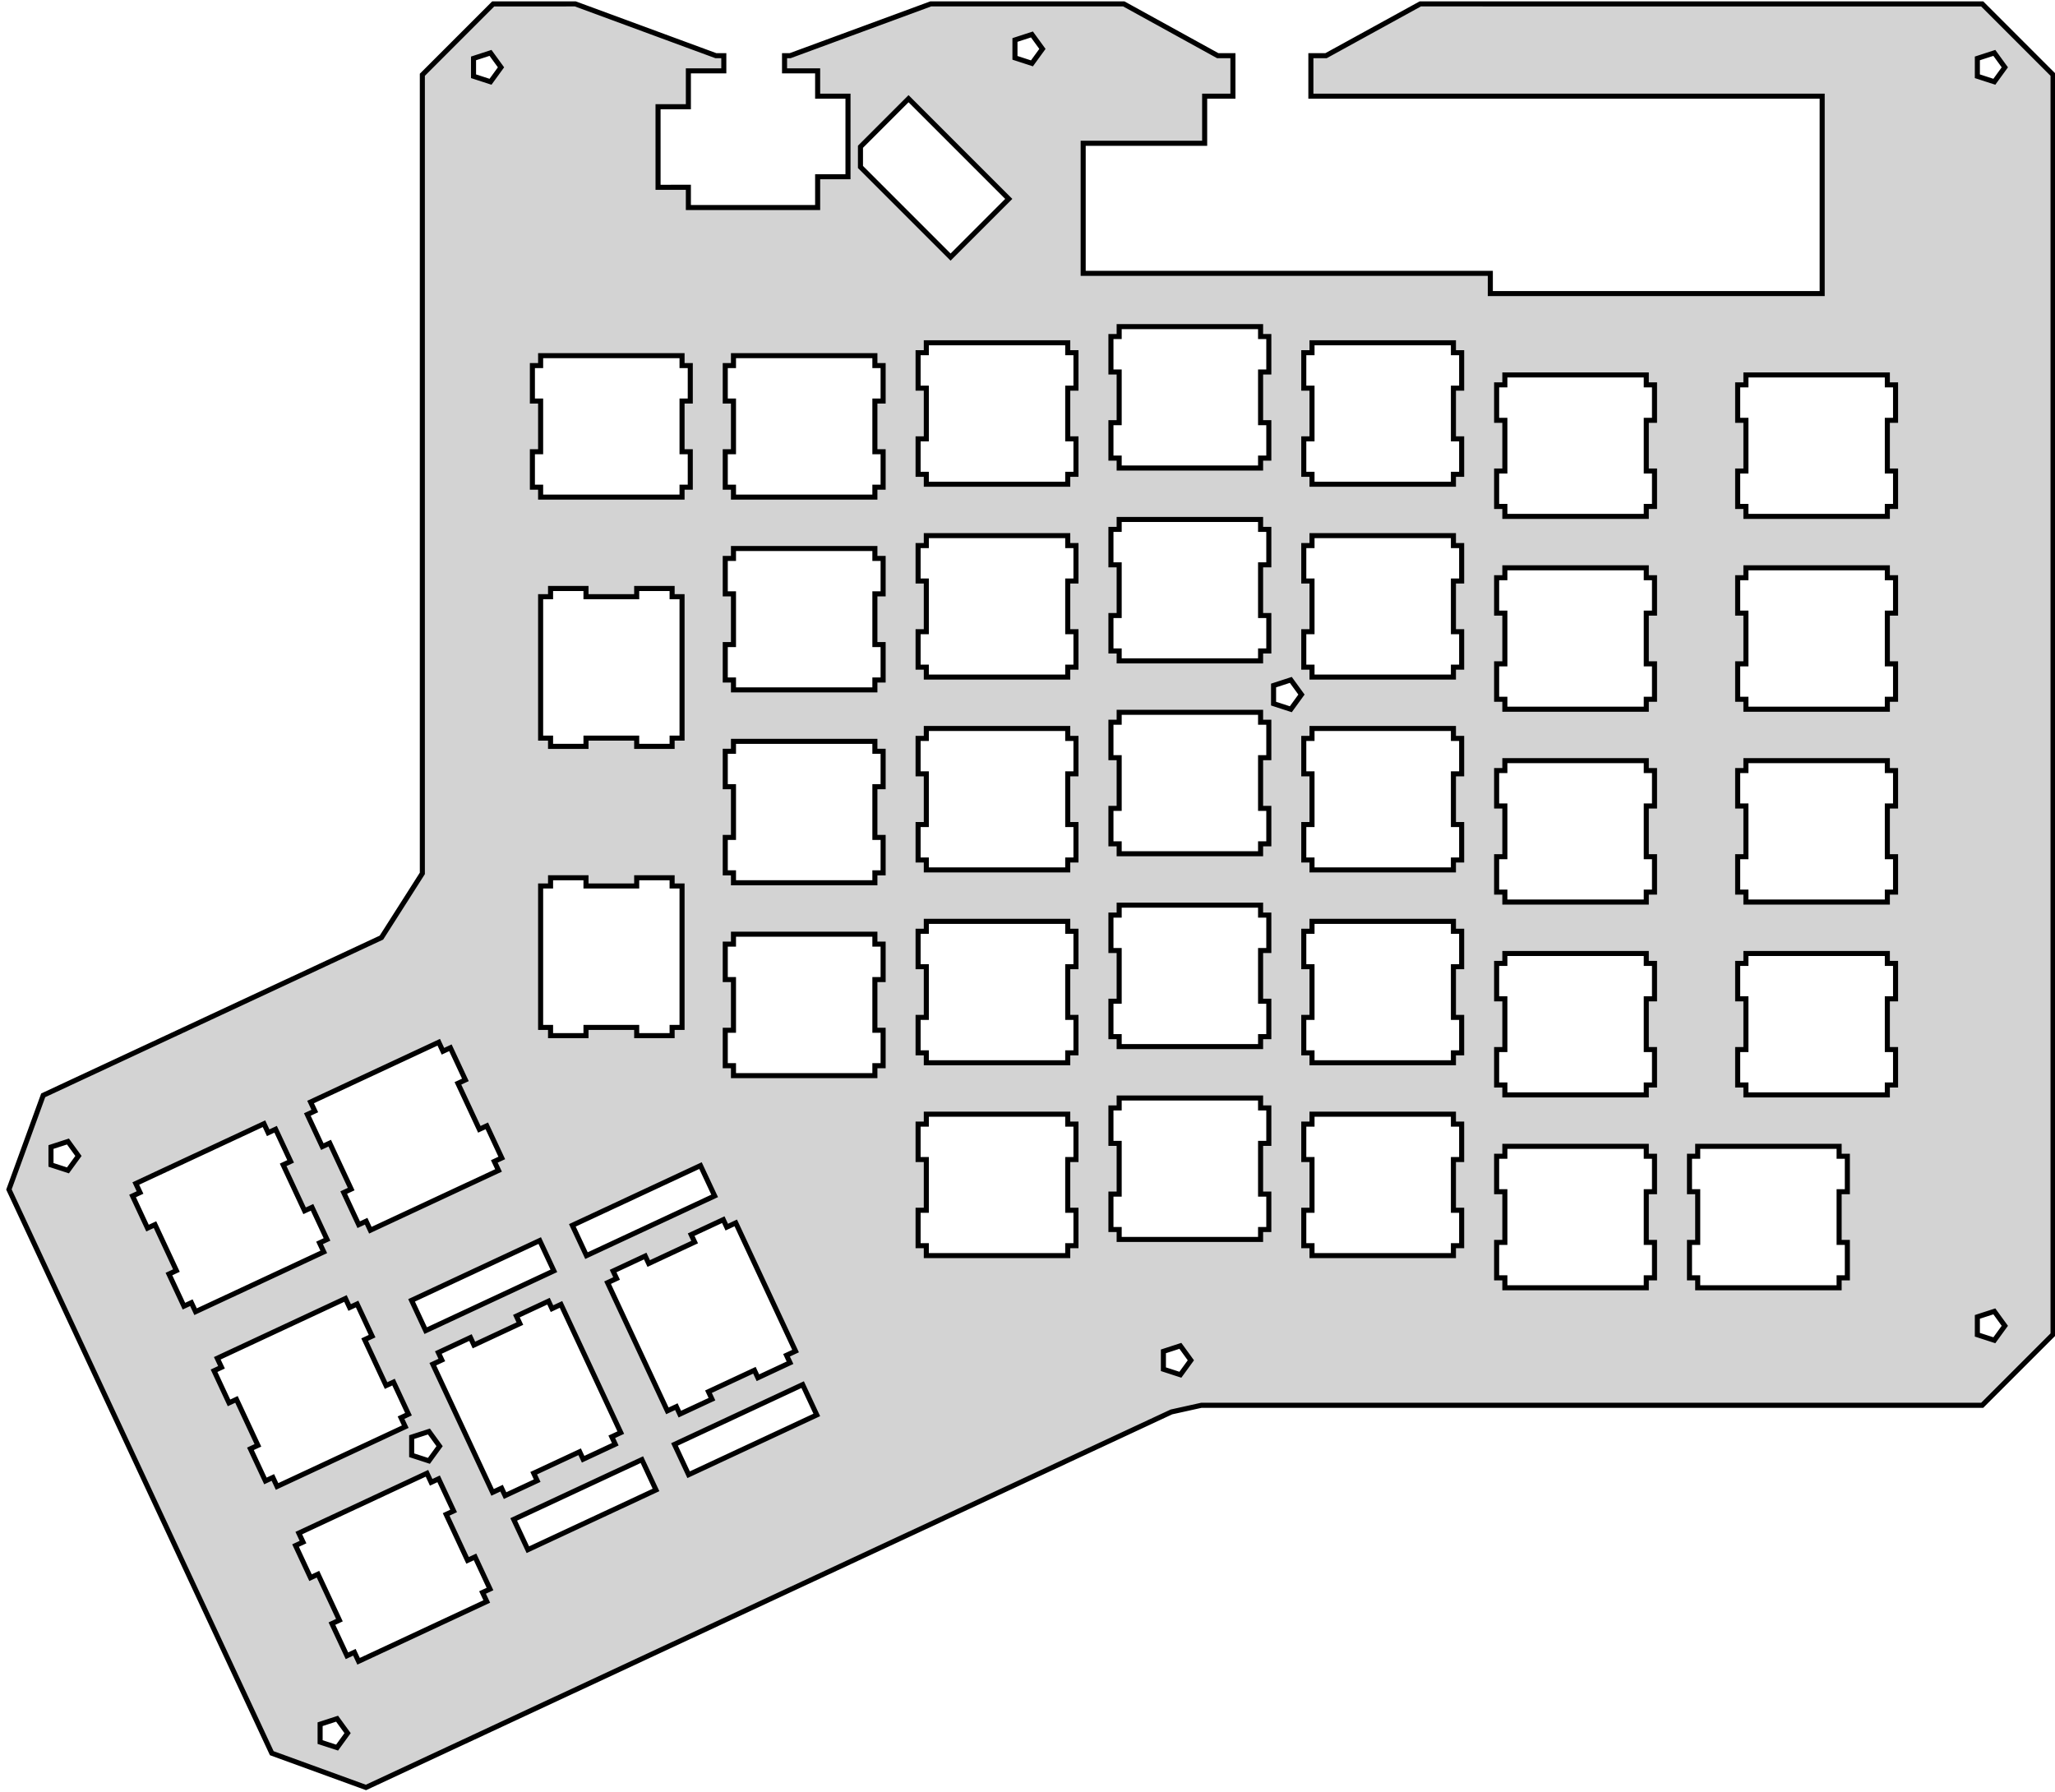 <?xml version="1.0" standalone="no"?>
<!DOCTYPE svg PUBLIC "-//W3C//DTD SVG 1.1//EN" "http://www.w3.org/Graphics/SVG/1.1/DTD/svg11.dtd">
<svg width="203mm" height="177mm" viewBox="12 -187 203 177" xmlns="http://www.w3.org/2000/svg" version="1.1">
<title>OpenSCAD Model</title>
<path d="
M 127.717,-47.528 L 130.675,-48.184 L 207.808,-48.184 L 214.808,-55.184 L 214.808,-179.613 L 207.808,-186.613
 L 152.299,-186.614 L 142.993,-181.501 L 141.493,-181.501 L 141.493,-177.5 L 192,-177.5 L 192,-158
 L 159.219,-158 L 159.219,-160 L 119,-160 L 119,-172.847 L 131,-172.847 L 131,-177.5
 L 133.792,-177.5 L 133.792,-181.501 L 132.292,-181.501 L 123.012,-186.614 L 103.937,-186.614 L 90.057,-181.501
 L 89.5,-181.501 L 89.5,-180 L 92.77,-180 L 92.77,-177.5 L 95.768,-177.5 L 95.767,-169.541
 L 92.77,-169.543 L 92.77,-166.5 L 80,-166.5 L 80,-168.5 L 77.005,-168.498 L 77.004,-176.457
 L 80,-176.457 L 80,-180 L 83.5,-180 L 83.5,-181.501 L 82.714,-181.501 L 68.834,-186.614
 L 60.721,-186.613 L 53.721,-179.613 L 53.721,-100.725 L 49.679,-94.381 L 16.269,-78.803 L 12.883,-69.5
 L 38.848,-13.818 L 48.149,-10.433 z
M 112.261,-181.287 L 112.261,-183.051 L 113.938,-183.596 L 114.975,-182.169 L 113.938,-180.742 z
M 58.777,-179.468 L 58.777,-181.231 L 60.455,-181.776 L 61.491,-180.35 L 60.455,-178.923 z
M 207.33,-179.468 L 207.33,-181.231 L 209.008,-181.776 L 210.044,-180.35 L 209.008,-178.923 z
M 97,-170.505 L 97,-172.502 L 101.749,-177.251 L 111.648,-167.352 L 105.901,-161.604 z
M 122.555,-140.767 L 122.555,-141.747 L 121.742,-141.747 L 121.742,-145.247 L 122.555,-145.247 L 122.555,-150.256
 L 121.742,-150.256 L 121.742,-153.757 L 122.555,-153.757 L 122.555,-154.736 L 136.525,-154.736 L 136.525,-153.757
 L 137.338,-153.757 L 137.338,-150.256 L 136.525,-150.256 L 136.525,-145.247 L 137.338,-145.247 L 137.338,-141.747
 L 136.525,-141.747 L 136.525,-140.767 z
M 103.505,-139.169 L 103.505,-140.149 L 102.692,-140.149 L 102.692,-143.649 L 103.505,-143.649 L 103.505,-148.658
 L 102.692,-148.658 L 102.692,-152.159 L 103.505,-152.159 L 103.505,-153.139 L 117.475,-153.139 L 117.475,-152.159
 L 118.288,-152.159 L 118.288,-148.658 L 117.475,-148.658 L 117.475,-143.649 L 118.288,-143.649 L 118.288,-140.149
 L 117.475,-140.149 L 117.475,-139.169 z
M 141.605,-139.169 L 141.605,-140.149 L 140.792,-140.149 L 140.792,-143.649 L 141.605,-143.649 L 141.605,-148.658
 L 140.792,-148.658 L 140.792,-152.159 L 141.605,-152.159 L 141.605,-153.139 L 155.575,-153.139 L 155.575,-152.159
 L 156.388,-152.159 L 156.388,-148.658 L 155.575,-148.658 L 155.575,-143.649 L 156.388,-143.649 L 156.388,-140.149
 L 155.575,-140.149 L 155.575,-139.169 z
M 65.405,-137.896 L 65.405,-138.877 L 64.592,-138.877 L 64.592,-142.377 L 65.405,-142.377 L 65.405,-147.386
 L 64.592,-147.386 L 64.592,-150.886 L 65.405,-150.886 L 65.405,-151.866 L 79.375,-151.866 L 79.375,-150.886
 L 80.188,-150.886 L 80.188,-147.386 L 79.375,-147.386 L 79.375,-142.377 L 80.188,-142.377 L 80.188,-138.877
 L 79.375,-138.877 L 79.375,-137.896 z
M 84.455,-137.896 L 84.455,-138.877 L 83.643,-138.877 L 83.643,-142.377 L 84.455,-142.377 L 84.455,-147.386
 L 83.643,-147.386 L 83.643,-150.886 L 84.455,-150.886 L 84.455,-151.866 L 98.425,-151.866 L 98.425,-150.886
 L 99.238,-150.886 L 99.238,-147.386 L 98.425,-147.386 L 98.425,-142.377 L 99.238,-142.377 L 99.238,-138.877
 L 98.425,-138.877 L 98.425,-137.896 z
M 184.468,-135.991 L 184.468,-136.972 L 183.654,-136.972 L 183.654,-140.472 L 184.468,-140.472 L 184.468,-145.481
 L 183.654,-145.481 L 183.654,-148.981 L 184.468,-148.981 L 184.468,-149.962 L 198.438,-149.962 L 198.438,-148.981
 L 199.25,-148.981 L 199.25,-145.481 L 198.438,-145.481 L 198.438,-140.472 L 199.25,-140.472 L 199.25,-136.972
 L 198.438,-136.972 L 198.438,-135.991 z
M 160.655,-135.991 L 160.655,-136.972 L 159.842,-136.972 L 159.842,-140.472 L 160.655,-140.472 L 160.655,-145.481
 L 159.842,-145.481 L 159.842,-148.981 L 160.655,-148.981 L 160.655,-149.962 L 174.625,-149.962 L 174.625,-148.981
 L 175.438,-148.981 L 175.438,-145.481 L 174.625,-145.481 L 174.625,-140.472 L 175.438,-140.472 L 175.438,-136.972
 L 174.625,-136.972 L 174.625,-135.991 z
M 122.555,-121.717 L 122.555,-122.697 L 121.742,-122.697 L 121.742,-126.197 L 122.555,-126.197 L 122.555,-131.206
 L 121.742,-131.206 L 121.742,-134.706 L 122.555,-134.706 L 122.555,-135.687 L 136.525,-135.687 L 136.525,-134.706
 L 137.338,-134.706 L 137.338,-131.206 L 136.525,-131.206 L 136.525,-126.197 L 137.338,-126.197 L 137.338,-122.697
 L 136.525,-122.697 L 136.525,-121.717 z
M 103.505,-120.119 L 103.505,-121.1 L 102.692,-121.1 L 102.692,-124.6 L 103.505,-124.6 L 103.505,-129.608
 L 102.692,-129.608 L 102.692,-133.108 L 103.505,-133.108 L 103.505,-134.089 L 117.475,-134.089 L 117.475,-133.108
 L 118.288,-133.108 L 118.288,-129.608 L 117.475,-129.608 L 117.475,-124.6 L 118.288,-124.6 L 118.288,-121.1
 L 117.475,-121.1 L 117.475,-120.119 z
M 141.605,-120.119 L 141.605,-121.1 L 140.792,-121.1 L 140.792,-124.6 L 141.605,-124.6 L 141.605,-129.608
 L 140.792,-129.608 L 140.792,-133.108 L 141.605,-133.108 L 141.605,-134.089 L 155.575,-134.089 L 155.575,-133.108
 L 156.388,-133.108 L 156.388,-129.608 L 155.575,-129.608 L 155.575,-124.6 L 156.388,-124.6 L 156.388,-121.1
 L 155.575,-121.1 L 155.575,-120.119 z
M 84.455,-118.85 L 84.455,-119.829 L 83.643,-119.829 L 83.643,-123.33 L 84.455,-123.33 L 84.455,-128.339
 L 83.643,-128.339 L 83.643,-131.839 L 84.455,-131.839 L 84.455,-132.819 L 98.425,-132.819 L 98.425,-131.839
 L 99.238,-131.839 L 99.238,-128.339 L 98.425,-128.339 L 98.425,-123.33 L 99.238,-123.33 L 99.238,-119.829
 L 98.425,-119.829 L 98.425,-118.85 z
M 160.655,-116.944 L 160.655,-117.925 L 159.842,-117.925 L 159.842,-121.425 L 160.655,-121.425 L 160.655,-126.434
 L 159.842,-126.434 L 159.842,-129.934 L 160.655,-129.934 L 160.655,-130.914 L 174.625,-130.914 L 174.625,-129.934
 L 175.438,-129.934 L 175.438,-126.434 L 174.625,-126.434 L 174.625,-121.425 L 175.438,-121.425 L 175.438,-117.925
 L 174.625,-117.925 L 174.625,-116.944 z
M 184.468,-116.944 L 184.468,-117.925 L 183.654,-117.925 L 183.654,-121.425 L 184.468,-121.425 L 184.468,-126.434
 L 183.654,-126.434 L 183.654,-129.934 L 184.468,-129.934 L 184.468,-130.914 L 198.438,-130.914 L 198.438,-129.934
 L 199.25,-129.934 L 199.25,-126.434 L 198.438,-126.434 L 198.438,-121.425 L 199.25,-121.425 L 199.25,-117.925
 L 198.438,-117.925 L 198.438,-116.944 z
M 66.386,-113.273 L 66.386,-114.087 L 65.405,-114.087 L 65.405,-128.057 L 66.386,-128.057 L 66.386,-128.869
 L 69.886,-128.869 L 69.886,-128.057 L 74.894,-128.057 L 74.894,-128.869 L 78.394,-128.869 L 78.394,-128.057
 L 79.375,-128.057 L 79.375,-114.087 L 78.394,-114.087 L 78.394,-113.273 L 74.894,-113.273 L 74.894,-114.087
 L 69.886,-114.087 L 69.886,-113.273 z
M 137.807,-117.493 L 137.807,-119.285 L 139.511,-119.839 L 140.563,-118.39 L 139.511,-116.94 z
M 122.555,-102.667 L 122.555,-103.647 L 121.742,-103.647 L 121.742,-107.147 L 122.555,-107.147 L 122.555,-112.156
 L 121.742,-112.156 L 121.742,-115.656 L 122.555,-115.656 L 122.555,-116.637 L 136.525,-116.637 L 136.525,-115.656
 L 137.338,-115.656 L 137.338,-112.156 L 136.525,-112.156 L 136.525,-107.147 L 137.338,-107.147 L 137.338,-103.647
 L 136.525,-103.647 L 136.525,-102.667 z
M 141.605,-101.069 L 141.605,-102.05 L 140.792,-102.05 L 140.792,-105.55 L 141.605,-105.55 L 141.605,-110.559
 L 140.792,-110.559 L 140.792,-114.059 L 141.605,-114.059 L 141.605,-115.039 L 155.575,-115.039 L 155.575,-114.059
 L 156.388,-114.059 L 156.388,-110.559 L 155.575,-110.559 L 155.575,-105.55 L 156.388,-105.55 L 156.388,-102.05
 L 155.575,-102.05 L 155.575,-101.069 z
M 103.505,-101.069 L 103.505,-102.05 L 102.692,-102.05 L 102.692,-105.55 L 103.505,-105.55 L 103.505,-110.559
 L 102.692,-110.559 L 102.692,-114.059 L 103.505,-114.059 L 103.505,-115.039 L 117.475,-115.039 L 117.475,-114.059
 L 118.288,-114.059 L 118.288,-110.559 L 117.475,-110.559 L 117.475,-105.55 L 118.288,-105.55 L 118.288,-102.05
 L 117.475,-102.05 L 117.475,-101.069 z
M 84.455,-99.799 L 84.455,-100.779 L 83.643,-100.779 L 83.643,-104.279 L 84.455,-104.279 L 84.455,-109.289
 L 83.643,-109.289 L 83.643,-112.789 L 84.455,-112.789 L 84.455,-113.77 L 98.425,-113.77 L 98.425,-112.789
 L 99.238,-112.789 L 99.238,-109.289 L 98.425,-109.289 L 98.425,-104.279 L 99.238,-104.279 L 99.238,-100.779
 L 98.425,-100.779 L 98.425,-99.799 z
M 184.468,-97.894 L 184.468,-98.875 L 183.654,-98.875 L 183.654,-102.375 L 184.468,-102.375 L 184.468,-107.384
 L 183.654,-107.384 L 183.654,-110.884 L 184.468,-110.884 L 184.468,-111.864 L 198.438,-111.864 L 198.438,-110.884
 L 199.25,-110.884 L 199.25,-107.384 L 198.438,-107.384 L 198.438,-102.375 L 199.25,-102.375 L 199.25,-98.875
 L 198.438,-98.875 L 198.438,-97.894 z
M 160.655,-97.894 L 160.655,-98.875 L 159.842,-98.875 L 159.842,-102.375 L 160.655,-102.375 L 160.655,-107.384
 L 159.842,-107.384 L 159.842,-110.884 L 160.655,-110.884 L 160.655,-111.864 L 174.625,-111.864 L 174.625,-110.884
 L 175.438,-110.884 L 175.438,-107.384 L 174.625,-107.384 L 174.625,-102.375 L 175.438,-102.375 L 175.438,-98.875
 L 174.625,-98.875 L 174.625,-97.894 z
M 66.386,-84.699 L 66.386,-85.512 L 65.405,-85.512 L 65.405,-99.481 L 66.386,-99.481 L 66.386,-100.295
 L 69.886,-100.295 L 69.886,-99.481 L 74.894,-99.481 L 74.894,-100.295 L 78.394,-100.295 L 78.394,-99.481
 L 79.375,-99.481 L 79.375,-85.512 L 78.394,-85.512 L 78.394,-84.699 L 74.894,-84.699 L 74.894,-85.512
 L 69.886,-85.512 L 69.886,-84.699 z
M 122.555,-83.617 L 122.555,-84.598 L 121.742,-84.598 L 121.742,-88.098 L 122.555,-88.098 L 122.555,-93.106
 L 121.742,-93.106 L 121.742,-96.606 L 122.555,-96.606 L 122.555,-97.587 L 136.525,-97.587 L 136.525,-96.606
 L 137.338,-96.606 L 137.338,-93.106 L 136.525,-93.106 L 136.525,-88.098 L 137.338,-88.098 L 137.338,-84.598
 L 136.525,-84.598 L 136.525,-83.617 z
M 141.605,-82.019 L 141.605,-83 L 140.792,-83 L 140.792,-86.5 L 141.605,-86.5 L 141.605,-91.509
 L 140.792,-91.509 L 140.792,-95.009 L 141.605,-95.009 L 141.605,-95.989 L 155.575,-95.989 L 155.575,-95.009
 L 156.388,-95.009 L 156.388,-91.509 L 155.575,-91.509 L 155.575,-86.5 L 156.388,-86.5 L 156.388,-83
 L 155.575,-83 L 155.575,-82.019 z
M 103.505,-82.019 L 103.505,-83 L 102.692,-83 L 102.692,-86.5 L 103.505,-86.5 L 103.505,-91.509
 L 102.692,-91.509 L 102.692,-95.009 L 103.505,-95.009 L 103.505,-95.989 L 117.475,-95.989 L 117.475,-95.009
 L 118.288,-95.009 L 118.288,-91.509 L 117.475,-91.509 L 117.475,-86.5 L 118.288,-86.5 L 118.288,-83
 L 117.475,-83 L 117.475,-82.019 z
M 84.455,-80.749 L 84.455,-81.73 L 83.643,-81.73 L 83.643,-85.23 L 84.455,-85.23 L 84.455,-90.238
 L 83.643,-90.238 L 83.643,-93.738 L 84.455,-93.738 L 84.455,-94.719 L 98.425,-94.719 L 98.425,-93.738
 L 99.238,-93.738 L 99.238,-90.238 L 98.425,-90.238 L 98.425,-85.23 L 99.238,-85.23 L 99.238,-81.73
 L 98.425,-81.73 L 98.425,-80.749 z
M 184.468,-78.844 L 184.468,-79.824 L 183.654,-79.824 L 183.654,-83.324 L 184.468,-83.324 L 184.468,-88.334
 L 183.654,-88.334 L 183.654,-91.834 L 184.468,-91.834 L 184.468,-92.814 L 198.438,-92.814 L 198.438,-91.834
 L 199.25,-91.834 L 199.25,-88.334 L 198.438,-88.334 L 198.438,-83.324 L 199.25,-83.324 L 199.25,-79.824
 L 198.438,-79.824 L 198.438,-78.844 z
M 160.655,-78.844 L 160.655,-79.824 L 159.842,-79.824 L 159.842,-83.324 L 160.655,-83.324 L 160.655,-88.334
 L 159.842,-88.334 L 159.842,-91.834 L 160.655,-91.834 L 160.655,-92.814 L 174.625,-92.814 L 174.625,-91.834
 L 175.438,-91.834 L 175.438,-88.334 L 174.625,-88.334 L 174.625,-83.324 L 175.438,-83.324 L 175.438,-79.824
 L 174.625,-79.824 L 174.625,-78.844 z
M 48.171,-66.367 L 47.435,-66.024 L 45.954,-69.197 L 46.69,-69.54 L 44.574,-74.079 L 43.838,-73.736
 L 42.359,-76.908 L 43.096,-77.252 L 42.68,-78.141 L 55.342,-84.046 L 55.756,-83.157 L 56.492,-83.5
 L 57.973,-80.327 L 57.236,-79.984 L 59.352,-75.445 L 60.089,-75.788 L 61.567,-72.616 L 60.83,-72.273
 L 61.247,-71.384 L 48.585,-65.478 z
M 122.555,-64.566 L 122.555,-65.547 L 121.742,-65.547 L 121.742,-69.047 L 122.555,-69.047 L 122.555,-74.057
 L 121.742,-74.057 L 121.742,-77.557 L 122.555,-77.557 L 122.555,-78.537 L 136.525,-78.537 L 136.525,-77.557
 L 137.338,-77.557 L 137.338,-74.057 L 136.525,-74.057 L 136.525,-69.047 L 137.338,-69.047 L 137.338,-65.547
 L 136.525,-65.547 L 136.525,-64.566 z
M 103.505,-62.969 L 103.505,-63.949 L 102.692,-63.949 L 102.692,-67.449 L 103.505,-67.449 L 103.505,-72.459
 L 102.692,-72.459 L 102.692,-75.959 L 103.505,-75.959 L 103.505,-76.939 L 117.475,-76.939 L 117.475,-75.959
 L 118.288,-75.959 L 118.288,-72.459 L 117.475,-72.459 L 117.475,-67.449 L 118.288,-67.449 L 118.288,-63.949
 L 117.475,-63.949 L 117.475,-62.969 z
M 141.605,-62.969 L 141.605,-63.949 L 140.792,-63.949 L 140.792,-67.449 L 141.605,-67.449 L 141.605,-72.459
 L 140.792,-72.459 L 140.792,-75.959 L 141.605,-75.959 L 141.605,-76.939 L 155.575,-76.939 L 155.575,-75.959
 L 156.388,-75.959 L 156.388,-72.459 L 155.575,-72.459 L 155.575,-67.449 L 156.388,-67.449 L 156.388,-63.949
 L 155.575,-63.949 L 155.575,-62.969 z
M 30.906,-58.318 L 30.17,-57.976 L 28.689,-61.148 L 29.426,-61.491 L 27.311,-66.03 L 26.573,-65.686
 L 25.095,-68.859 L 25.832,-69.202 L 25.415,-70.091 L 38.077,-75.997 L 38.491,-75.107 L 39.227,-75.451
 L 40.709,-72.278 L 39.972,-71.936 L 42.088,-67.397 L 42.824,-67.739 L 44.303,-64.566 L 43.566,-64.224
 L 43.982,-63.335 L 31.32,-57.43 z
M 17.036,-71.933 L 17.036,-73.696 L 18.713,-74.241 L 19.749,-72.814 L 18.713,-71.388 z
M 160.655,-59.794 L 160.655,-60.774 L 159.842,-60.774 L 159.842,-64.274 L 160.655,-64.274 L 160.655,-69.283
 L 159.842,-69.283 L 159.842,-72.784 L 160.655,-72.784 L 160.655,-73.764 L 174.625,-73.764 L 174.625,-72.784
 L 175.438,-72.784 L 175.438,-69.283 L 174.625,-69.283 L 174.625,-64.274 L 175.438,-64.274 L 175.438,-60.774
 L 174.625,-60.774 L 174.625,-59.794 z
M 179.705,-59.794 L 179.705,-60.774 L 178.893,-60.774 L 178.893,-64.274 L 179.705,-64.274 L 179.705,-69.283
 L 178.893,-69.283 L 178.893,-72.784 L 179.705,-72.784 L 179.705,-73.764 L 193.675,-73.764 L 193.675,-72.784
 L 194.488,-72.784 L 194.488,-69.283 L 193.675,-69.283 L 193.675,-64.274 L 194.488,-64.274 L 194.488,-60.774
 L 193.675,-60.774 L 193.675,-59.794 z
M 68.539,-65.959 L 81.198,-71.861 L 82.596,-68.869 L 69.934,-62.967 z
M 78.814,-48.049 L 77.925,-47.633 L 72.019,-60.295 L 72.908,-60.709 L 72.565,-61.445 L 75.737,-62.926
 L 76.081,-62.19 L 80.619,-64.306 L 80.276,-65.042 L 83.449,-66.52 L 83.792,-65.783 L 84.681,-66.2
 L 90.587,-53.538 L 89.697,-53.124 L 90.04,-52.388 L 86.868,-50.906 L 86.525,-51.644 L 81.986,-49.527
 L 82.329,-48.791 L 79.156,-47.312 z
M 52.657,-58.55 L 65.316,-64.455 L 66.713,-61.463 L 54.051,-55.558 z
M 38.956,-41.054 L 38.22,-40.711 L 36.738,-43.884 L 37.476,-44.227 L 35.359,-48.766 L 34.623,-48.423
 L 33.145,-51.595 L 33.881,-51.938 L 33.465,-52.827 L 46.126,-58.732 L 46.54,-57.844 L 47.277,-58.187
 L 48.758,-55.014 L 48.022,-54.671 L 50.137,-50.132 L 50.874,-50.475 L 52.352,-47.303 L 51.615,-46.96
 L 52.032,-46.07 L 39.37,-40.165 z
M 61.549,-39.997 L 60.66,-39.581 L 54.755,-52.243 L 55.644,-52.657 L 55.301,-53.394 L 58.474,-54.874
 L 58.816,-54.138 L 63.355,-56.253 L 63.013,-56.99 L 66.185,-58.468 L 66.527,-57.731 L 67.417,-58.148
 L 73.322,-45.486 L 72.434,-45.072 L 72.776,-44.336 L 69.603,-42.855 L 69.261,-43.592 L 64.722,-41.476
 L 65.064,-40.739 L 61.893,-39.261 z
M 207.33,-55.153 L 207.33,-56.917 L 209.008,-57.462 L 210.044,-56.035 L 209.008,-54.608 z
M 126.925,-51.747 L 126.925,-53.511 L 128.602,-54.056 L 129.638,-52.629 L 128.602,-51.202 z
M 78.628,-44.318 L 91.29,-50.224 L 92.685,-47.231 L 80.025,-41.326 z
M 52.666,-43.249 L 52.666,-45.041 L 54.37,-45.595 L 55.423,-44.145 L 54.37,-42.695 z
M 62.746,-36.911 L 75.407,-42.815 L 76.802,-39.822 L 64.143,-33.919 z
M 47.008,-23.787 L 46.272,-23.444 L 44.79,-26.616 L 45.527,-26.96 L 43.411,-31.499 L 42.675,-31.155
 L 41.196,-34.328 L 41.933,-34.671 L 41.517,-35.56 L 54.178,-41.466 L 54.592,-40.576 L 55.329,-40.919
 L 56.81,-37.747 L 56.073,-37.404 L 58.188,-32.865 L 58.926,-33.208 L 60.403,-30.035 L 59.667,-29.692
 L 60.084,-28.804 L 47.422,-22.898 z
M 43.622,-14.916 L 43.622,-16.68 L 45.299,-17.225 L 46.336,-15.798 L 45.299,-14.371 z
" stroke="black" fill="lightgray" stroke-width="0.5"/>
</svg>
